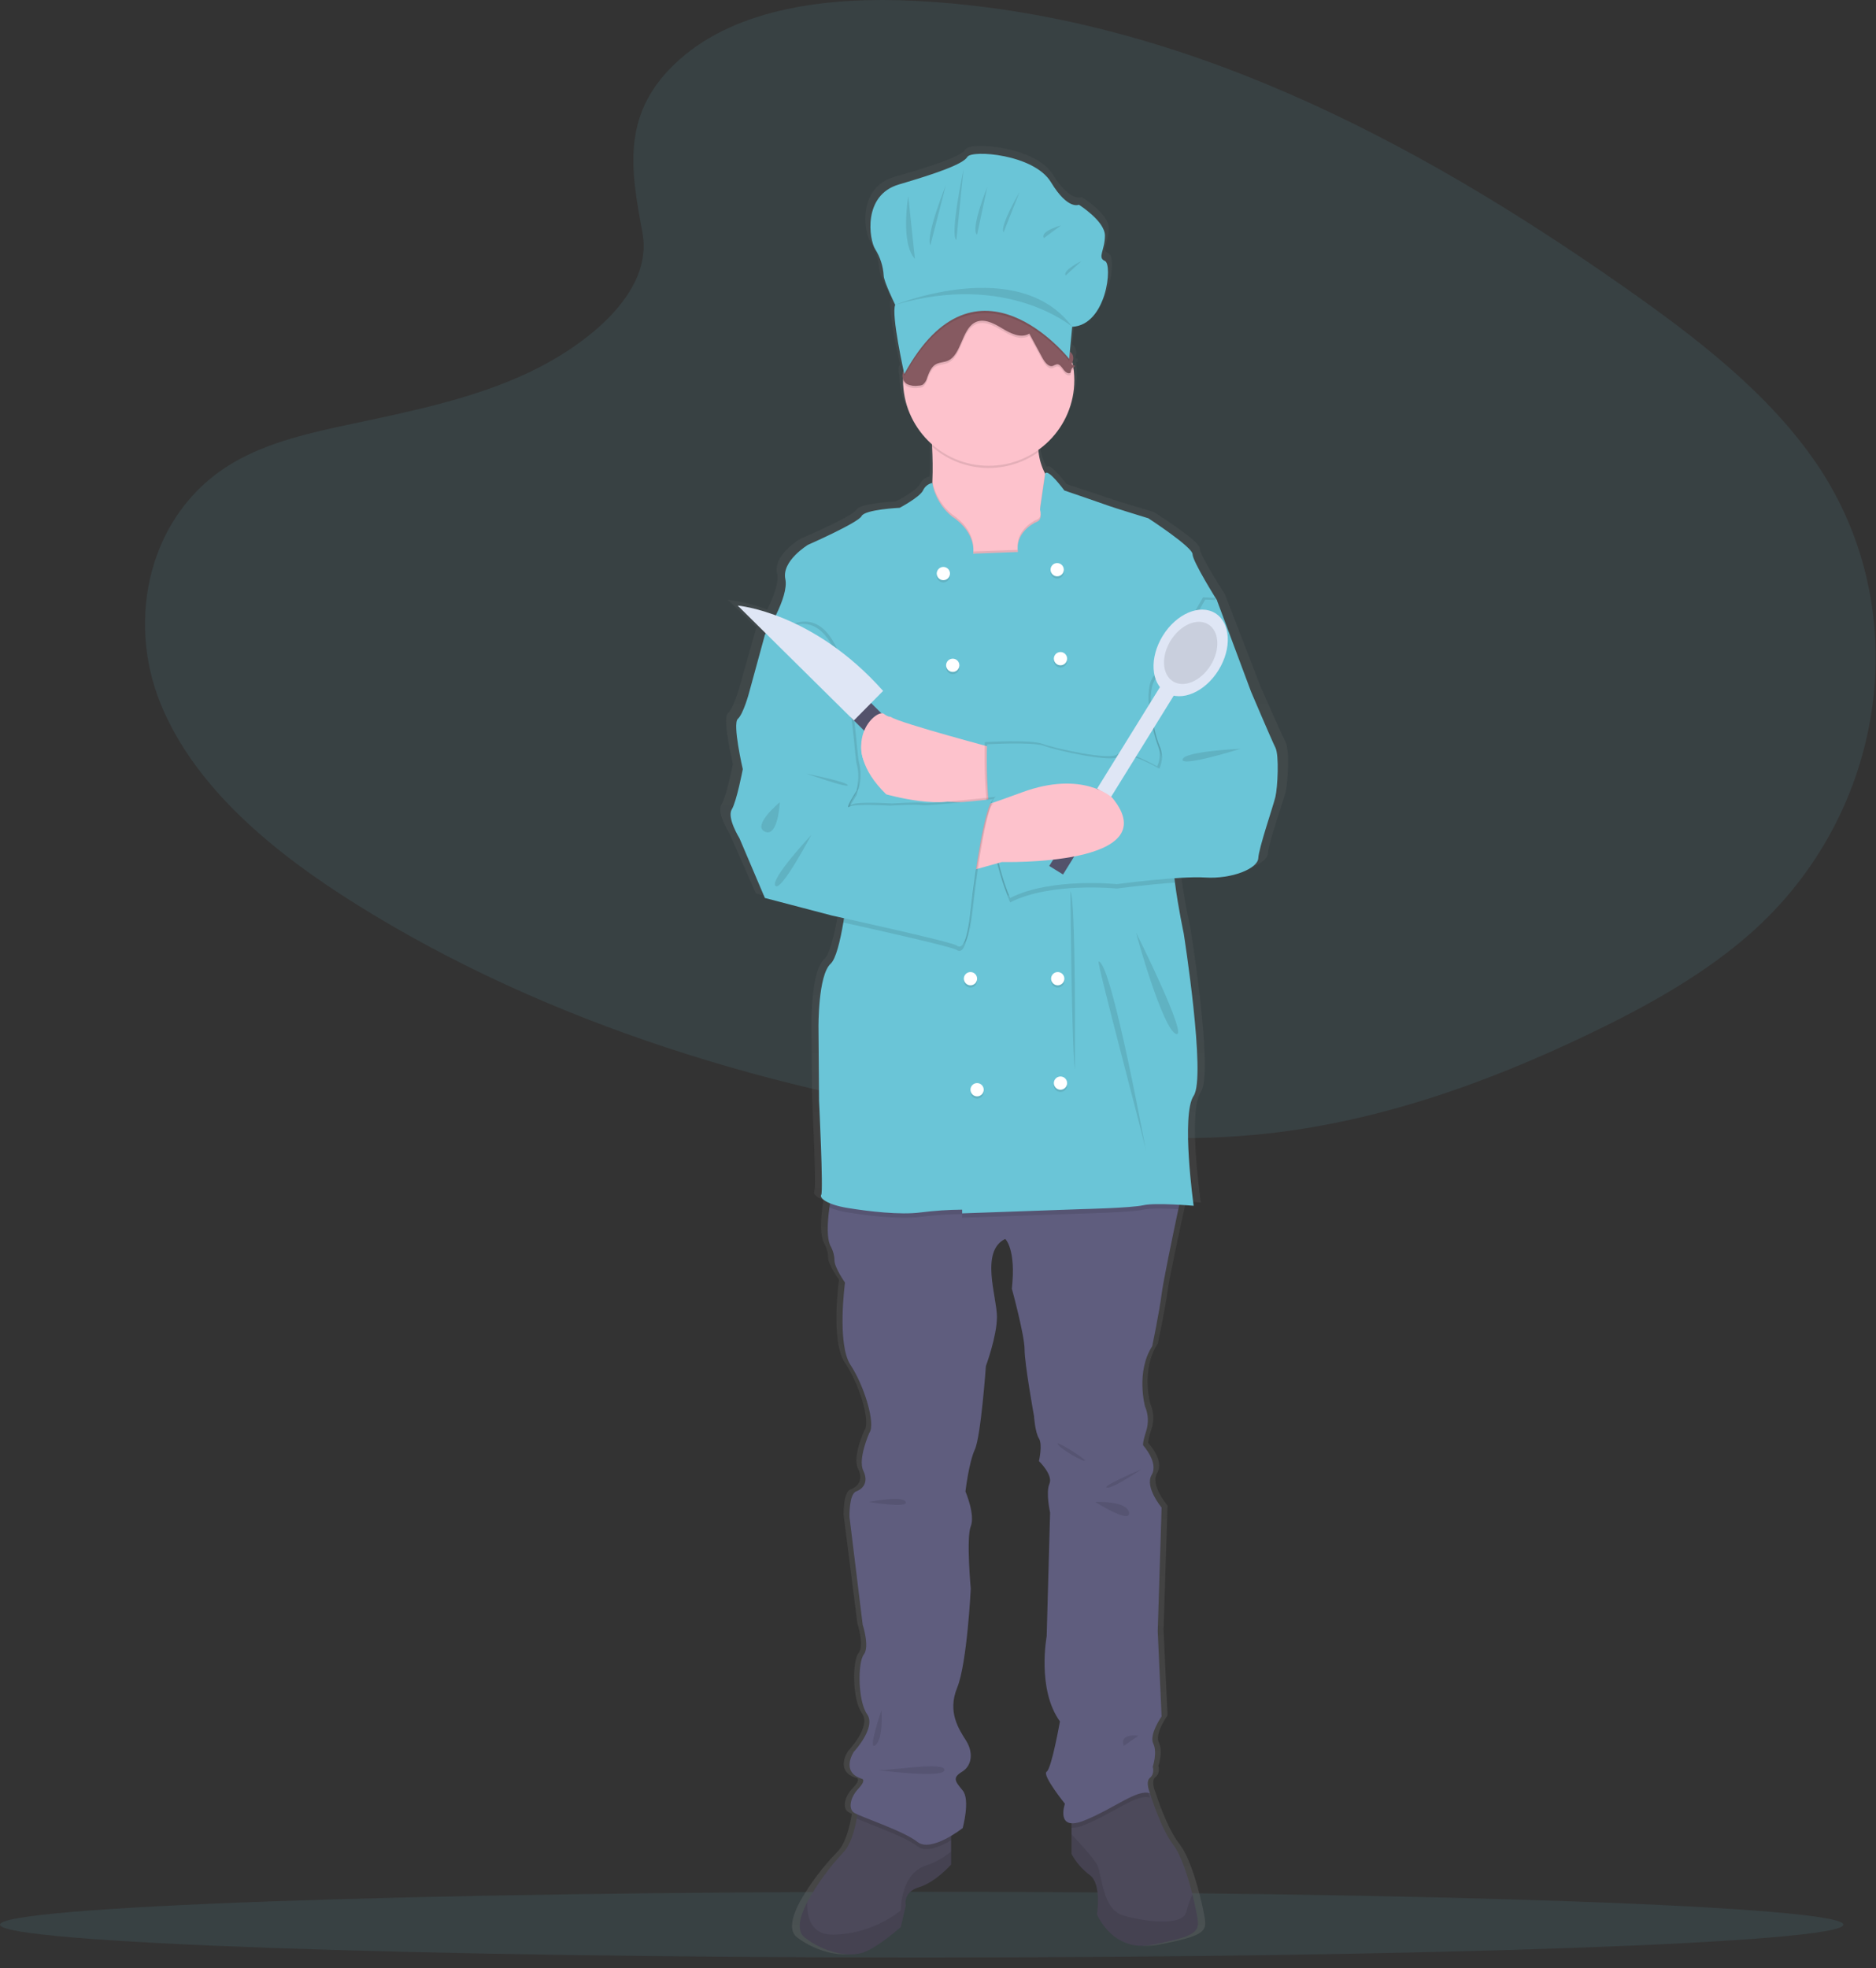 <svg width="143" height="150" viewBox="0 0 143 150" fill="none" xmlns="http://www.w3.org/2000/svg">
<rect x="0" y="0" width="143" height="150" fill="#333333" stroke="none"/>
<path opacity="0.1" d="M70.258 149.179C109.061 149.179 140.517 148.058 140.517 146.675C140.517 145.292 109.061 144.171 70.258 144.171C31.456 144.171 0 145.292 0 146.675C0 148.058 31.456 149.179 70.258 149.179Z" fill="#6AC5D7"/>
<path opacity="0.1" d="M51.788 4.546C56.264 0.557 63.29 -0.256 69.685 0.062C89.772 1.06 107.905 10.758 123.59 21.727C129.268 25.698 134.858 29.978 138.544 35.446C146.047 46.578 143.821 62 133.388 71.171C129.839 74.291 125.536 76.683 121.118 78.803C113.263 82.573 104.788 85.6 95.874 86.461C89.516 87.076 83.081 86.576 76.761 85.719C59.103 83.324 41.77 78.029 27.243 68.969C20.872 64.996 14.866 60.056 12.24 53.627C9.614 47.199 11.294 39.053 17.8 35.248C20.491 33.674 23.708 32.964 26.858 32.296C31.494 31.314 36.205 30.346 40.389 28.349C44.71 26.286 49.827 22.297 48.972 17.731C48.054 12.832 47.317 8.53 51.788 4.546Z" fill="#6AC5D7"/>
<path d="M98.002 56.574C97.696 55.982 96.079 52.301 96.079 52.301L93.369 45.279C93.369 45.279 91.445 42.319 91.445 41.769C91.445 41.219 87.949 39.019 87.949 39.019C87.949 39.019 85.108 38.173 84.889 38.088C84.671 38.004 81.305 36.89 81.305 36.89C81.305 36.89 79.98 35.148 79.791 35.603L79.791 35.604C79.784 35.593 79.777 35.583 79.77 35.571C79.499 35.065 79.328 34.512 79.265 33.941C79.257 33.891 79.251 33.837 79.245 33.784C80.118 33.193 80.833 32.397 81.329 31.466C81.825 30.536 82.087 29.498 82.092 28.444C82.091 28.166 82.072 27.889 82.036 27.614C82.06 27.599 82.085 27.585 82.111 27.574C82.165 27.55 82.152 27.531 82.112 27.511C82.125 27.504 82.139 27.496 82.153 27.491C82.225 27.459 82.177 27.435 82.107 27.407L82.111 27.405C82.21 27.362 82.085 27.334 81.985 27.288C81.979 27.259 81.974 27.23 81.969 27.201C81.991 27.145 82.004 27.086 82.009 27.026C82.018 27.031 82.026 27.035 82.035 27.04C82.059 26.931 82.059 26.817 82.033 26.709C82.027 26.731 82.019 26.753 82.01 26.774C82.017 26.675 81.996 26.577 81.952 26.489C81.907 26.401 81.839 26.326 81.756 26.273C81.751 26.268 81.746 26.264 81.74 26.259L81.926 24.362C84.659 24.233 85.139 19.582 84.515 19.324C83.892 19.066 84.515 18.506 84.515 17.387C84.515 16.267 82.453 15.018 82.453 15.018C82.453 15.018 81.59 15.449 80.248 13.296C78.905 11.143 73.966 10.799 73.63 11.358C73.294 11.918 71.089 12.65 68.212 13.468C65.334 14.286 65.862 17.688 66.341 18.42C66.736 19.025 66.968 19.722 67.013 20.444C67.013 20.874 67.924 22.683 67.924 22.683C67.636 23.309 68.368 26.742 68.584 27.718C68.581 27.748 68.577 27.777 68.574 27.808C68.572 27.811 68.57 27.813 68.568 27.816C68.558 27.832 68.549 27.848 68.54 27.865C68.494 27.966 68.478 28.079 68.496 28.189C68.48 28.309 68.497 28.431 68.545 28.542C68.561 29.462 68.774 30.367 69.168 31.197C69.563 32.027 70.13 32.764 70.833 33.357C70.836 33.416 70.84 33.475 70.843 33.535C70.883 34.332 70.906 35.275 70.864 36.176C70.862 36.222 70.858 36.268 70.856 36.314C70.697 36.346 70.548 36.415 70.421 36.515C70.294 36.615 70.192 36.744 70.124 36.89C69.853 37.412 68.28 38.215 68.28 38.215C68.28 38.215 65.526 38.342 65.264 38.85C65.002 39.357 61.024 41.05 61.024 41.05C61.024 41.05 58.926 42.276 59.232 43.672C59.392 44.401 58.943 45.535 58.478 46.451C57.505 46.082 56.493 45.83 55.461 45.699L57.689 47.83C57.642 47.903 57.615 47.944 57.615 47.944L56.347 52.428C56.347 52.428 55.91 53.993 55.473 54.374C55.036 54.755 55.867 58.224 55.867 58.224C55.867 58.224 55.386 60.677 54.992 61.312C54.599 61.946 55.604 63.511 55.604 63.511L57.615 68.08L62.947 69.433C62.947 69.433 63.303 69.508 63.877 69.632C63.859 69.741 63.84 69.849 63.821 69.958C63.565 71.413 63.227 72.751 62.816 73.114C61.811 74.002 61.855 77.978 61.855 77.978L61.898 83.604C61.898 83.604 62.248 90.541 62.073 90.795C61.963 90.955 62.184 91.217 62.769 91.451C62.752 91.556 62.735 91.662 62.72 91.77C62.556 92.92 62.482 94.233 62.86 94.814C63.024 95.128 63.114 95.475 63.122 95.829C63.122 96.379 63.953 97.521 63.953 97.521C63.953 97.521 63.297 102.216 64.39 103.824C65.482 105.431 66.4 108.35 65.876 109.027C65.876 109.027 64.958 111.015 65.395 111.903C65.832 112.792 65.395 113.299 64.827 113.511C64.258 113.722 64.308 115.457 64.308 115.457L65.351 123.705C65.351 123.705 65.919 125.397 65.439 125.99C64.958 126.582 64.958 129.543 65.701 130.558C66.444 131.573 64.652 133.434 64.652 133.434C64.652 133.434 63.559 135 65.308 135.507C65.308 135.507 65.657 135.592 65.002 136.269C64.346 136.945 64.215 137.791 64.652 138.088C64.743 138.142 64.837 138.189 64.935 138.228C64.919 138.329 64.902 138.432 64.881 138.543C64.713 139.426 64.397 140.576 63.821 141.133C62.707 142.275 61.745 143.557 60.959 144.947C60.36 146.084 60.097 147.148 60.762 147.648C62.335 148.832 64.346 149.213 65.526 148.747C66.706 148.282 68.367 146.844 68.367 146.844L68.76 145.194C68.76 145.194 68.498 144.179 69.81 143.798C71.121 143.417 72.345 142.064 72.345 142.064V139.871C72.662 139.69 72.969 139.49 73.263 139.272C73.263 139.272 73.874 137.115 73.263 136.396C72.651 135.676 72.432 135.423 73.219 134.957C74.006 134.492 74.112 133.477 73.535 132.588C72.957 131.7 72.039 130.389 72.826 128.528C73.612 126.666 73.901 120.956 73.901 120.956C73.901 120.956 73.534 117.064 73.901 116.176C74.268 115.287 73.481 113.511 73.481 113.511C73.481 113.511 73.743 111.311 74.224 110.296C74.705 109.281 75.098 103.909 75.098 103.909C75.098 103.909 75.972 101.624 75.972 100.144C75.972 98.663 74.618 95.11 76.628 94.179C76.628 94.179 77.502 94.941 77.153 97.986C77.153 97.986 78.158 101.54 78.158 102.639C78.158 103.739 78.901 107.716 78.901 107.716C78.901 107.716 78.988 108.985 79.294 109.45C79.6 109.915 79.294 111.184 79.294 111.184C79.294 111.184 80.431 112.242 80.125 112.919C79.819 113.595 80.177 115.122 80.177 115.122L79.906 124.594C79.906 124.594 79.12 128.654 80.955 131.108C80.955 131.108 80.3 134.703 79.906 134.957C79.513 135.211 81.349 137.411 81.349 137.411C81.349 137.411 80.84 138.836 81.873 138.906V141.26C82.232 141.894 82.724 142.442 83.316 142.868C84.277 143.544 83.884 145.871 83.884 145.871C83.884 145.871 85.108 148.832 88.342 148.197C91.576 147.563 92.014 147.267 91.839 146.209C91.776 145.824 91.636 145.135 91.435 144.353C91.087 142.994 90.554 141.355 89.916 140.546C88.91 139.272 88.08 136.607 88.08 136.607C88.08 136.607 87.686 135.719 88.08 135.423C88.473 135.127 88.298 134.577 88.298 134.577C88.298 134.577 88.681 133.477 88.337 132.8C87.992 132.123 88.998 130.727 88.998 130.727L88.692 124.213L88.998 114.738C88.998 114.738 87.643 113.172 88.211 112.242C88.779 111.311 87.555 110 87.555 110C87.555 110 87.424 109.958 87.774 108.9C87.983 108.277 87.952 107.598 87.686 106.996C87.686 106.996 86.943 104.374 88.255 102.386C88.255 102.386 88.823 99.763 88.998 98.409C89.118 97.469 89.874 93.954 90.323 91.898C90.348 91.782 90.373 91.671 90.396 91.565C91.043 91.6 91.533 91.641 91.533 91.641C91.533 91.641 90.528 84.662 91.533 83.223C92.538 81.785 90.746 70.787 90.746 70.787C90.746 70.787 90.318 68.865 90.054 66.904C90.039 66.792 90.025 66.68 90.011 66.569C90.823 66.504 91.637 66.486 92.451 66.515C94.549 66.641 96.603 65.838 96.647 65.034C96.691 64.23 97.827 61.058 98.002 60.339C98.177 59.62 98.308 57.166 98.002 56.574Z" fill="url(#paint0_linear_6_932)"/>
<path d="M72.498 138.177V142.094C72.498 142.094 71.318 143.442 70.055 143.821C68.791 144.2 69.044 145.21 69.044 145.21L68.665 146.853C68.665 146.853 67.065 148.285 65.927 148.748C64.79 149.212 62.853 148.832 61.337 147.653C60.697 147.156 60.949 146.097 61.527 144.965C62.28 143.586 63.207 142.31 64.285 141.167C64.839 140.613 65.144 139.467 65.306 138.588C65.425 137.929 65.464 137.419 65.464 137.419L72.498 138.177Z" fill="#4C495A"/>
<path opacity="0.1" d="M72.498 141.1V142.094C72.498 142.094 71.318 143.442 70.055 143.821C68.791 144.2 69.044 145.211 69.044 145.211L68.665 146.853C68.665 146.853 67.065 148.285 65.927 148.748C64.79 149.212 62.853 148.833 61.337 147.653C60.697 147.156 60.949 146.097 61.527 144.965C61.5 146.154 61.852 147.49 63.569 147.443C65.422 147.384 67.207 146.735 68.665 145.59C68.665 145.59 68.623 142.81 70.56 142.178C71.268 141.945 71.926 141.579 72.498 141.1Z" fill="black"/>
<path d="M87.912 148.201C84.796 148.833 83.616 145.884 83.616 145.884C83.616 145.884 83.995 143.568 83.069 142.894C82.496 142.467 82.022 141.921 81.679 141.294V137.419L85.469 134.724L87.521 136.54L87.659 136.661C87.659 136.661 88.46 139.314 89.428 140.583C90.043 141.388 90.557 143.021 90.892 144.373C91.086 145.152 91.221 145.837 91.281 146.221C91.45 147.274 91.029 147.569 87.912 148.201Z" fill="#4C495A"/>
<path opacity="0.1" d="M87.912 148.201C84.796 148.833 83.616 145.885 83.616 145.885C83.616 145.885 83.995 143.568 83.069 142.894C82.496 142.467 82.022 141.921 81.679 141.294V139.793C82.28 140.428 83.414 141.658 83.659 142.178C83.995 142.894 84.037 145.506 85.596 145.969C87.154 146.432 90.186 146.853 90.439 145.674C90.544 145.226 90.696 144.79 90.892 144.374C91.086 145.152 91.221 145.838 91.281 146.222C91.45 147.275 91.029 147.569 87.912 148.201Z" fill="black"/>
<path opacity="0.1" d="M65.464 137.419L72.498 138.177V140.247C71.704 140.717 70.567 141.216 69.928 140.704C68.985 139.949 66.18 138.991 65.306 138.588C65.425 137.929 65.464 137.419 65.464 137.419Z" fill="black"/>
<path opacity="0.1" d="M87.659 136.998C86.691 136.661 84.964 138.135 82.69 139.062C82.374 139.211 82.028 139.288 81.679 139.287V137.419L85.469 134.724L87.521 136.54C87.553 136.696 87.599 136.85 87.659 136.998Z" fill="black"/>
<path d="M90.144 90.627C90.144 90.627 90.011 91.247 89.821 92.147C89.388 94.194 88.66 97.693 88.544 98.63C88.375 99.977 87.828 102.589 87.828 102.589C86.564 104.568 87.28 107.179 87.28 107.179C87.537 107.78 87.566 108.453 87.365 109.074C87.028 110.127 87.154 110.169 87.154 110.169C87.154 110.169 88.333 111.475 87.786 112.402C87.238 113.328 88.544 114.887 88.544 114.887L88.249 124.321L88.544 130.807C88.544 130.807 87.575 132.196 87.907 132.87C88.239 133.544 87.87 134.639 87.87 134.639C87.87 134.639 88.038 135.187 87.659 135.481C87.28 135.776 87.659 136.661 87.659 136.661C86.691 136.324 84.964 137.798 82.69 138.724C80.415 139.651 81.174 137.461 81.174 137.461C81.174 137.461 79.405 135.271 79.784 135.018C80.163 134.765 80.794 131.186 80.794 131.186C79.026 128.743 79.784 124.7 79.784 124.7L80.045 115.269C80.045 115.269 79.7 113.749 79.994 113.076C80.289 112.402 79.194 111.349 79.194 111.349C79.194 111.349 79.489 110.085 79.194 109.622C78.899 109.159 78.815 107.895 78.815 107.895C78.815 107.895 78.099 103.936 78.099 102.841C78.099 101.746 77.13 98.209 77.13 98.209C77.467 95.176 76.625 94.418 76.625 94.418C74.688 95.344 75.993 98.882 75.993 100.356C75.993 101.83 75.151 104.105 75.151 104.105C75.151 104.105 74.772 109.454 74.309 110.464C73.845 111.475 73.593 113.665 73.593 113.665C73.593 113.665 74.351 115.434 73.997 116.319C73.643 117.203 73.997 121.078 73.997 121.078C73.997 121.078 73.719 126.763 72.961 128.617C72.203 130.47 73.087 131.775 73.645 132.66C74.201 133.544 74.098 134.555 73.34 135.018C72.582 135.481 72.792 135.734 73.382 136.45C73.972 137.166 73.382 139.314 73.382 139.314C73.382 139.314 70.981 141.209 69.928 140.367C68.876 139.525 65.506 138.43 65.085 138.135C64.664 137.84 64.79 136.998 65.422 136.324C66.054 135.65 65.717 135.566 65.717 135.566C64.032 135.06 65.085 133.502 65.085 133.502C65.085 133.502 66.812 131.649 66.096 130.638C65.38 129.627 65.38 126.679 65.843 126.09C66.306 125.5 65.759 123.815 65.759 123.815L64.753 115.603C64.753 115.603 64.706 113.876 65.254 113.665C65.801 113.455 66.222 112.949 65.801 112.065C65.38 111.18 66.264 109.201 66.264 109.201C66.77 108.527 65.885 105.621 64.832 104.021C63.779 102.42 64.411 97.745 64.411 97.745C64.411 97.745 63.611 96.608 63.611 96.061C63.603 95.709 63.517 95.364 63.358 95.05C62.994 94.472 63.065 93.165 63.224 92.019C63.377 90.91 63.611 89.954 63.611 89.954L90.144 90.627Z" fill="#5F5D7E"/>
<path d="M81.889 42.91L73.593 44.847C73.593 44.847 69.507 41.393 70.518 39.54C70.865 38.904 71.019 37.817 71.071 36.668C71.111 35.77 71.089 34.832 71.05 34.038C70.992 32.891 70.897 32.044 70.897 32.044C70.897 32.044 79.405 27.242 79.11 32.044C79.05 32.843 79.069 33.647 79.165 34.443C79.226 35.009 79.391 35.559 79.652 36.065C80.107 36.875 80.668 36.887 80.668 36.887L81.889 42.91Z" fill="#FDC2CC"/>
<path opacity="0.1" d="M79.165 34.443C77.966 35.303 76.511 35.731 75.037 35.657C73.564 35.584 72.158 35.013 71.05 34.038C70.992 32.891 70.897 32.044 70.897 32.044C70.897 32.044 79.405 27.242 79.11 32.044C79.05 32.843 79.069 33.647 79.165 34.443Z" fill="black"/>
<path d="M75.362 35.497C78.967 35.497 81.89 32.574 81.89 28.969C81.89 25.364 78.967 22.441 75.362 22.441C71.756 22.441 68.834 25.364 68.834 28.969C68.834 32.574 71.756 35.497 75.362 35.497Z" fill="#FDC2CC"/>
<path opacity="0.1" d="M81.889 42.91L73.593 44.847C73.593 44.847 69.507 41.394 70.518 39.54C70.865 38.904 71.019 37.817 71.071 36.668C71.254 37.667 71.79 38.567 72.582 39.203C74.477 40.467 74.182 42.025 74.182 42.025L77.594 41.899C77.383 40.509 78.647 39.751 79.068 39.583C79.489 39.414 79.278 38.656 79.278 38.656L79.652 36.065C80.107 36.875 80.668 36.887 80.668 36.887L81.889 42.91Z" fill="black"/>
<path opacity="0.1" d="M90.144 90.627C90.144 90.627 90.011 91.247 89.821 92.147C88.904 92.098 87.693 92.063 87.154 92.186C86.228 92.396 82.521 92.481 82.521 92.481L73.34 92.806V92.523C72.284 92.531 71.229 92.602 70.181 92.733C68.623 92.944 66.18 92.649 64.622 92.396C64.142 92.328 63.673 92.201 63.224 92.019C63.377 90.91 63.611 89.954 63.611 89.954L90.144 90.627Z" fill="black"/>
<path d="M89.428 63.884C89.295 64.67 89.393 65.974 89.561 67.261C89.816 69.214 90.229 71.128 90.229 71.128C90.229 71.128 91.955 82.078 90.987 83.51C90.018 84.942 90.987 91.891 90.987 91.891C90.987 91.891 88.081 91.638 87.154 91.849C86.228 92.06 82.521 92.144 82.521 92.144L73.34 92.469V92.186C72.284 92.194 71.229 92.265 70.181 92.397C68.623 92.607 66.18 92.312 64.622 92.06C63.063 91.807 62.432 91.302 62.6 91.049C62.769 90.796 62.432 83.889 62.432 83.889L62.39 78.287C62.39 78.287 62.348 74.329 63.316 73.444C63.712 73.084 64.037 71.751 64.285 70.302C64.64 68.205 64.832 65.863 64.832 65.863L58.431 48.722L58.304 48.385C58.304 48.385 60.157 45.521 59.863 44.131C59.568 42.741 61.59 41.52 61.59 41.52C61.59 41.52 65.422 39.835 65.675 39.33C65.927 38.824 68.581 38.698 68.581 38.698C68.581 38.698 70.097 37.898 70.358 37.379C70.422 37.234 70.519 37.106 70.642 37.006C70.764 36.907 70.909 36.837 71.064 36.804C71.242 37.816 71.782 38.728 72.582 39.372C74.477 40.635 74.182 42.194 74.182 42.194L77.594 42.067C77.383 40.678 78.647 39.919 79.068 39.751C79.489 39.583 79.278 38.824 79.278 38.824L79.673 36.097C79.855 35.644 81.132 37.379 81.132 37.379C81.132 37.379 84.374 38.487 84.585 38.572C84.796 38.656 87.533 39.498 87.533 39.498C87.533 39.498 90.903 41.688 90.903 42.236C90.903 42.783 92.756 45.731 92.756 45.731C92.756 45.731 92.734 45.849 92.693 46.065C92.265 48.386 89.737 62.073 89.428 63.884Z" fill="#6AC5D7"/>
<path d="M75.951 57.06C75.951 57.06 68.665 55.123 67.949 54.66C67.233 54.197 63.021 56.892 68.16 60.556C68.16 60.556 74.443 61.862 76.124 60.556C77.804 59.251 75.951 57.06 75.951 57.06Z" fill="#FDC2CC"/>
<path opacity="0.1" d="M91.703 45.521L92.587 45.563L95.198 52.554C95.198 52.554 96.757 56.219 97.052 56.808C97.346 57.398 97.22 59.841 97.052 60.557C96.883 61.273 95.788 64.431 95.746 65.231C95.704 66.032 93.724 66.832 91.703 66.706C89.681 66.579 84.964 67.211 84.964 67.211C84.964 67.211 79.926 66.684 76.836 68.264C76.836 68.264 74.856 64.179 75.067 56.556C75.067 56.556 78.562 56.345 79.447 56.682C80.331 57.019 84.627 57.987 85.175 57.482C85.722 56.977 88.207 58.409 88.207 58.409C88.334 58.131 88.399 57.829 88.399 57.524C88.399 57.219 88.334 56.917 88.207 56.64C87.786 55.629 87.07 52.47 87.996 51.459C88.923 50.449 91.703 45.521 91.703 45.521Z" fill="black"/>
<path opacity="0.1" d="M89.561 67.261C87.471 67.403 85.132 67.716 85.132 67.716C85.132 67.716 80.095 67.189 77.004 68.769C77.004 68.769 75.025 64.684 75.235 57.061C75.235 57.061 78.731 56.85 79.615 57.187C80.5 57.524 84.796 58.493 85.343 57.987C85.891 57.482 88.376 58.914 88.376 58.914C88.502 58.636 88.567 58.335 88.567 58.03C88.567 57.724 88.502 57.423 88.376 57.145C87.954 56.134 87.238 52.976 88.165 51.965C89.091 50.954 91.871 46.026 91.871 46.026L92.693 46.065C92.265 48.387 89.737 62.073 89.428 63.884C89.295 64.671 89.393 65.974 89.561 67.261Z" fill="black"/>
<path d="M91.871 45.69L92.756 45.732L95.367 52.723C95.367 52.723 96.925 56.388 97.22 56.977C97.515 57.567 97.388 60.01 97.22 60.725C97.051 61.441 95.956 64.6 95.914 65.4C95.872 66.201 93.893 67.001 91.871 66.874C89.85 66.748 85.132 67.38 85.132 67.38C85.132 67.38 80.095 66.853 77.004 68.433C77.004 68.433 75.025 64.347 75.235 56.724C75.235 56.724 78.731 56.514 79.615 56.851C80.5 57.188 84.796 58.156 85.343 57.651C85.891 57.146 88.376 58.578 88.376 58.578C88.502 58.3 88.567 57.998 88.567 57.693C88.567 57.388 88.502 57.086 88.376 56.809C87.954 55.798 87.238 52.639 88.165 51.628C89.091 50.618 91.871 45.69 91.871 45.69Z" fill="#6AC5D7"/>
<path d="M82.973 61.159L84.024 61.81L89.88 52.352L88.829 51.701L82.973 61.159Z" fill="#DFE6F5"/>
<path d="M92.883 51.072C93.918 49.4 93.807 47.457 92.634 46.731C91.462 46.005 89.672 46.772 88.638 48.443C87.603 50.115 87.714 52.058 88.886 52.784C90.059 53.51 91.848 52.743 92.883 51.072Z" fill="#DFE6F5"/>
<path opacity="0.1" d="M92.284 50.7C93.027 49.5 92.947 48.105 92.106 47.584C91.264 47.063 89.98 47.613 89.237 48.813C88.494 50.013 88.574 51.408 89.415 51.929C90.257 52.45 91.541 51.9 92.284 50.7Z" fill="black"/>
<path d="M79.98 65.994L81.031 66.644L84.675 60.76L83.624 60.109L79.98 65.994Z" fill="#53526B"/>
<path d="M73.803 66.41L76.372 65.694C76.372 65.694 89.049 66.031 84.796 60.809C84.796 60.809 82.563 58.661 77.888 60.388C73.214 62.114 71.908 62.325 71.908 62.325L73.803 66.41Z" fill="#FDC2CC"/>
<path opacity="0.1" d="M71.908 44.384C72.187 44.384 72.413 44.158 72.413 43.879C72.413 43.6 72.187 43.373 71.908 43.373C71.629 43.373 71.403 43.6 71.403 43.879C71.403 44.158 71.629 44.384 71.908 44.384Z" fill="black"/>
<path opacity="0.1" d="M80.584 44.089C80.863 44.089 81.089 43.863 81.089 43.584C81.089 43.304 80.863 43.078 80.584 43.078C80.305 43.078 80.079 43.304 80.079 43.584C80.079 43.863 80.305 44.089 80.584 44.089Z" fill="black"/>
<path d="M71.908 44.215C72.187 44.215 72.413 43.989 72.413 43.71C72.413 43.431 72.187 43.205 71.908 43.205C71.629 43.205 71.403 43.431 71.403 43.71C71.403 43.989 71.629 44.215 71.908 44.215Z" fill="white"/>
<path opacity="0.1" d="M72.624 51.376C72.903 51.376 73.129 51.15 73.129 50.871C73.129 50.592 72.903 50.365 72.624 50.365C72.345 50.365 72.118 50.592 72.118 50.871C72.118 51.15 72.345 51.376 72.624 51.376Z" fill="black"/>
<path opacity="0.1" d="M80.837 50.87C81.116 50.87 81.342 50.643 81.342 50.364C81.342 50.085 81.116 49.859 80.837 49.859C80.558 49.859 80.331 50.085 80.331 50.364C80.331 50.643 80.558 50.87 80.837 50.87Z" fill="black"/>
<path d="M72.624 51.207C72.903 51.207 73.129 50.98 73.129 50.701C73.129 50.422 72.903 50.196 72.624 50.196C72.345 50.196 72.118 50.422 72.118 50.701C72.118 50.98 72.345 51.207 72.624 51.207Z" fill="white"/>
<path opacity="0.1" d="M80.626 75.258C80.905 75.258 81.132 75.032 81.132 74.752C81.132 74.473 80.905 74.247 80.626 74.247C80.347 74.247 80.121 74.473 80.121 74.752C80.121 75.032 80.347 75.258 80.626 75.258Z" fill="black"/>
<path opacity="0.1" d="M73.975 75.258C74.254 75.258 74.48 75.032 74.48 74.752C74.48 74.473 74.254 74.247 73.975 74.247C73.695 74.247 73.469 74.473 73.469 74.752C73.469 75.032 73.695 75.258 73.975 75.258Z" fill="black"/>
<path d="M80.626 75.089C80.905 75.089 81.132 74.863 81.132 74.584C81.132 74.305 80.905 74.079 80.626 74.079C80.347 74.079 80.121 74.305 80.121 74.584C80.121 74.863 80.347 75.089 80.626 75.089Z" fill="white"/>
<path opacity="0.1" d="M74.48 83.72C74.759 83.72 74.985 83.494 74.985 83.215C74.985 82.936 74.759 82.71 74.48 82.71C74.201 82.71 73.975 82.936 73.975 83.215C73.975 83.494 74.201 83.72 74.48 83.72Z" fill="black"/>
<path opacity="0.1" d="M80.837 83.215C81.116 83.215 81.342 82.989 81.342 82.71C81.342 82.43 81.116 82.204 80.837 82.204C80.558 82.204 80.331 82.43 80.331 82.71C80.331 82.989 80.558 83.215 80.837 83.215Z" fill="black"/>
<path d="M74.48 83.552C74.759 83.552 74.985 83.326 74.985 83.047C74.985 82.768 74.759 82.541 74.48 82.541C74.201 82.541 73.975 82.768 73.975 83.047C73.975 83.326 74.201 83.552 74.48 83.552Z" fill="white"/>
<path d="M73.975 75.089C74.254 75.089 74.48 74.863 74.48 74.584C74.48 74.305 74.254 74.079 73.975 74.079C73.695 74.079 73.469 74.305 73.469 74.584C73.469 74.863 73.695 75.089 73.975 75.089Z" fill="white"/>
<path d="M80.837 83.047C81.116 83.047 81.342 82.821 81.342 82.542C81.342 82.263 81.116 82.037 80.837 82.037C80.558 82.037 80.331 82.263 80.331 82.542C80.331 82.821 80.558 83.047 80.837 83.047Z" fill="white"/>
<path d="M80.584 43.921C80.863 43.921 81.089 43.695 81.089 43.416C81.089 43.137 80.863 42.911 80.584 42.911C80.305 42.911 80.079 43.137 80.079 43.416C80.079 43.695 80.305 43.921 80.584 43.921Z" fill="white"/>
<path d="M80.837 50.701C81.116 50.701 81.342 50.475 81.342 50.196C81.342 49.917 81.116 49.69 80.837 49.69C80.558 49.69 80.331 49.917 80.331 50.196C80.331 50.475 80.558 50.701 80.837 50.701Z" fill="white"/>
<path opacity="0.1" d="M81.595 67.927C81.595 67.927 81.679 79.467 81.932 81.531C81.932 81.531 82.023 68.471 81.595 67.927Z" fill="black"/>
<path opacity="0.1" d="M83.743 73.275C83.569 73.275 87.196 86.795 87.365 87.763C87.533 88.732 84.754 73.275 83.743 73.275Z" fill="black"/>
<path opacity="0.1" d="M86.607 71.085C86.607 71.212 88.628 78.414 89.639 78.793C90.65 79.172 86.607 71.085 86.607 71.085Z" fill="black"/>
<path opacity="0.1" d="M94.567 57.061C94.567 57.061 90.271 57.252 90.144 57.873C90.018 58.493 94.567 57.061 94.567 57.061Z" fill="black"/>
<path opacity="0.1" d="M86.986 111.981C86.986 111.981 83.911 113.287 84.374 113.371C84.838 113.455 86.986 111.981 86.986 111.981Z" fill="black"/>
<path opacity="0.1" d="M80.626 110.044C80.506 109.774 82.69 111.139 82.69 111.307C82.69 111.476 80.794 110.423 80.626 110.044Z" fill="black"/>
<path opacity="0.1" d="M83.49 114.466C83.49 114.466 85.891 114.345 86.059 115.268C86.228 116.192 83.49 114.466 83.49 114.466Z" fill="black"/>
<path opacity="0.1" d="M66.222 114.46C66.222 114.46 68.834 113.95 69.044 114.46C69.255 114.971 66.222 114.46 66.222 114.46Z" fill="black"/>
<path opacity="0.1" d="M67.191 130.343C67.191 130.343 67.362 132.491 66.729 132.997C66.096 133.502 67.191 130.343 67.191 130.343Z" fill="black"/>
<path opacity="0.1" d="M66.872 134.892C67.696 134.977 72.034 134.219 71.992 134.892C71.95 135.566 66.872 134.892 66.872 134.892Z" fill="black"/>
<path opacity="0.1" d="M86.775 132.281C86.775 132.281 85.296 132.053 85.656 133.051L86.775 132.281Z" fill="black"/>
<path opacity="0.1" d="M59.273 48.217H58.473L57.252 52.681C57.252 52.681 56.83 54.239 56.409 54.618C55.988 54.997 56.788 58.451 56.788 58.451C56.788 58.451 56.325 60.894 55.946 61.525C55.567 62.157 56.535 63.715 56.535 63.715L58.473 68.264L63.611 69.612C63.611 69.612 72.666 71.591 73.087 71.886C73.508 72.181 73.888 71.76 74.182 69.022C74.477 66.285 75.277 60.978 75.909 60.725C75.909 60.725 70.855 61.273 70.434 61.188C70.013 61.104 67.991 61.231 67.991 61.231C67.991 61.231 65.338 61.062 64.917 61.315C64.496 61.568 65.464 60.092 65.464 60.092C65.641 59.416 65.641 58.706 65.464 58.03C65.169 56.893 65.001 44.005 59.273 48.217Z" fill="black"/>
<path opacity="0.1" d="M75.741 61.23C75.109 61.483 74.309 66.79 74.014 69.527C73.719 72.265 73.34 72.686 72.919 72.391C72.577 72.152 66.541 70.801 64.285 70.302C64.64 68.205 64.832 65.863 64.832 65.863L58.431 48.721H59.105C64.832 44.51 65.001 57.398 65.296 58.535C65.473 59.211 65.473 59.921 65.296 60.597C65.296 60.597 64.327 62.072 64.748 61.82C65.169 61.567 67.823 61.736 67.823 61.736C67.823 61.736 69.844 61.609 70.265 61.693C70.687 61.778 75.741 61.23 75.741 61.23Z" fill="black"/>
<path d="M59.105 48.385H58.304L57.083 52.849C57.083 52.849 56.662 54.408 56.241 54.787C55.819 55.166 56.62 58.619 56.62 58.619C56.62 58.619 56.157 61.062 55.777 61.694C55.398 62.326 56.367 63.884 56.367 63.884L58.304 68.433L63.443 69.78C63.443 69.78 72.498 71.76 72.919 72.055C73.34 72.349 73.719 71.928 74.014 69.191C74.309 66.453 75.109 61.146 75.741 60.894C75.741 60.894 70.687 61.441 70.266 61.357C69.844 61.273 67.823 61.399 67.823 61.399C67.823 61.399 65.169 61.231 64.748 61.483C64.327 61.736 65.296 60.26 65.296 60.26C65.473 59.584 65.473 58.874 65.296 58.198C65.001 57.061 64.832 44.173 59.105 48.385Z" fill="#6AC5D7"/>
<path opacity="0.1" d="M61.842 63.631C61.842 63.631 59.526 68.011 59.105 67.506C58.683 67 61.842 63.631 61.842 63.631Z" fill="black"/>
<path opacity="0.1" d="M59.441 61.137C59.441 61.137 57.294 62.916 58.304 63.379C59.315 63.842 59.441 61.137 59.441 61.137Z" fill="black"/>
<path opacity="0.1" d="M61.463 58.956C61.632 58.999 64.58 59.584 64.622 59.839C64.664 60.094 61.463 58.956 61.463 58.956Z" fill="black"/>
<path opacity="0.1" d="M81.908 28.104C81.817 28.136 81.738 28.198 81.686 28.28C81.634 28.362 81.611 28.459 81.62 28.556C81.448 28.707 81.207 28.529 81.067 28.335C80.926 28.143 80.766 27.905 80.552 27.932C80.45 27.965 80.352 28.006 80.257 28.055C79.92 28.163 79.635 27.767 79.447 27.42C79.118 26.812 78.79 26.204 78.461 25.597C77.803 25.98 77.024 25.579 76.371 25.183C75.717 24.787 74.939 24.384 74.278 24.767C73.31 25.326 73.274 27.191 72.27 27.651C71.947 27.799 71.571 27.767 71.271 27.971C70.975 28.173 70.815 28.562 70.681 28.935C70.632 29.146 70.517 29.337 70.351 29.479C70.246 29.534 70.129 29.562 70.011 29.561C69.713 29.612 69.407 29.569 69.135 29.438C68.992 29.349 68.885 29.213 68.829 29.054C68.774 28.894 68.775 28.721 68.832 28.562C68.84 28.546 68.849 28.529 68.859 28.513C68.967 28.383 69.064 28.244 69.148 28.097C69.25 27.829 69.105 27.518 69.137 27.228C69.189 26.733 69.713 26.472 69.802 25.985C69.839 25.794 69.8 25.591 69.836 25.398C69.841 25.373 69.848 25.349 69.856 25.324L69.548 25.537C69.893 25.134 70.067 24.575 70.319 24.086C70.6 23.551 70.986 23.079 71.455 22.698C71.923 22.316 72.464 22.034 73.045 21.867C74.144 21.547 75.304 21.635 76.413 21.906C77.467 22.169 78.477 22.585 79.41 23.141C79.743 23.32 80.039 23.561 80.282 23.85C80.486 24.151 80.659 24.471 80.8 24.805C81.126 25.483 82.019 26.109 81.308 26.204C80.717 26.283 81.256 26.697 81.566 26.977C81.636 27.032 81.696 27.098 81.745 27.172C81.796 27.279 81.82 27.397 81.813 27.515C81.807 27.633 81.77 27.748 81.708 27.848C81.588 28 82.073 28.03 81.908 28.104Z" fill="black"/>
<path d="M81.908 27.935C81.817 27.967 81.738 28.029 81.686 28.111C81.634 28.192 81.611 28.29 81.62 28.386C81.448 28.538 81.207 28.359 81.067 28.165C80.926 27.973 80.766 27.736 80.552 27.763C80.45 27.795 80.352 27.836 80.257 27.886C79.92 27.994 79.635 27.598 79.447 27.251C79.118 26.642 78.79 26.035 78.461 25.428C77.803 25.81 77.024 25.409 76.371 25.013C75.717 24.617 74.939 24.215 74.278 24.597C73.31 25.157 73.274 27.022 72.27 27.482C71.947 27.63 71.571 27.598 71.271 27.802C70.975 28.004 70.815 28.393 70.681 28.765C70.632 28.977 70.517 29.168 70.351 29.309C70.246 29.364 70.129 29.393 70.011 29.392C69.713 29.442 69.407 29.399 69.135 29.269C68.992 29.179 68.885 29.044 68.829 28.884C68.774 28.725 68.775 28.552 68.832 28.393C68.84 28.376 68.849 28.36 68.859 28.344C68.967 28.213 69.064 28.074 69.148 27.928C69.25 27.66 69.105 27.348 69.137 27.059C69.189 26.563 69.713 26.302 69.802 25.815C69.839 25.625 69.8 25.421 69.836 25.229C69.841 25.204 69.848 25.179 69.856 25.155L69.548 25.367C69.893 24.965 70.067 24.405 70.319 23.917C70.6 23.382 70.986 22.909 71.455 22.528C71.923 22.147 72.464 21.864 73.045 21.698C74.144 21.378 75.304 21.465 76.413 21.737C77.467 21.999 78.477 22.415 79.41 22.972C79.743 23.15 80.039 23.391 80.282 23.681C80.486 23.981 80.659 24.301 80.8 24.636C81.126 25.313 82.019 25.94 81.308 26.034C80.717 26.113 81.256 26.528 81.566 26.808C81.636 26.862 81.696 26.928 81.745 27.003C81.796 27.11 81.82 27.227 81.813 27.346C81.807 27.464 81.77 27.578 81.708 27.679C81.588 27.83 82.073 27.86 81.908 27.935Z" fill="#865A61"/>
<path opacity="0.1" d="M81.566 26.808L81.499 27.517C81.499 27.517 74.43 18.558 68.931 28.674C68.931 28.674 68.904 28.551 68.859 28.344C68.967 28.213 69.064 28.074 69.148 27.928C69.25 27.66 69.105 27.348 69.137 27.059C69.189 26.563 69.713 26.302 69.802 25.815C69.839 25.625 69.8 25.421 69.836 25.229C69.841 25.204 69.848 25.179 69.856 25.155L69.548 25.367C69.893 24.965 70.067 24.405 70.319 23.917C70.6 23.382 70.986 22.909 71.455 22.528C71.923 22.147 72.464 21.864 73.045 21.698C74.144 21.378 75.304 21.465 76.413 21.737C77.467 21.999 78.477 22.415 79.41 22.972C79.743 23.15 80.039 23.391 80.282 23.681C80.486 23.981 80.659 24.301 80.8 24.636C81.126 25.313 82.019 25.94 81.308 26.034C80.717 26.113 81.256 26.528 81.566 26.808Z" fill="black"/>
<g opacity="0.1">
<path opacity="0.1" d="M81.74 27.844C81.706 27.883 81.68 27.93 81.666 27.98C81.652 28.031 81.65 28.084 81.66 28.135C81.489 28.287 81.248 28.108 81.108 27.915C80.966 27.722 80.806 27.485 80.592 27.512C80.491 27.544 80.392 27.585 80.297 27.635C79.96 27.743 79.676 27.347 79.487 27C79.159 26.392 78.83 25.784 78.502 25.177C77.843 25.559 77.064 25.158 76.411 24.762C75.757 24.367 74.979 23.964 74.319 24.346C73.35 24.906 73.314 26.771 72.31 27.23C71.987 27.379 71.611 27.347 71.311 27.551C71.015 27.753 70.855 28.142 70.722 28.514C70.672 28.726 70.557 28.917 70.392 29.058C70.287 29.113 70.17 29.142 70.051 29.141C69.754 29.192 69.448 29.148 69.175 29.018C69.012 28.91 68.895 28.745 68.847 28.555C68.814 28.706 68.827 28.863 68.886 29.006C68.944 29.149 69.046 29.271 69.175 29.355C69.448 29.485 69.754 29.529 70.051 29.478C70.17 29.479 70.287 29.45 70.392 29.395C70.557 29.254 70.672 29.063 70.722 28.851C70.855 28.479 71.015 28.09 71.311 27.887C71.611 27.684 71.987 27.716 72.31 27.567C73.314 27.108 73.35 25.243 74.319 24.683C74.979 24.301 75.757 24.703 76.411 25.099C77.064 25.495 77.843 25.896 78.502 25.514C78.83 26.12 79.159 26.728 79.487 27.337C79.676 27.684 79.96 28.08 80.297 27.972C80.392 27.922 80.491 27.881 80.592 27.849C80.806 27.822 80.966 28.059 81.108 28.251C81.248 28.445 81.489 28.624 81.66 28.472C81.651 28.375 81.674 28.279 81.726 28.197C81.779 28.115 81.857 28.053 81.948 28.021C82.08 27.962 81.8 27.93 81.74 27.844Z" fill="black"/>
<path opacity="0.1" d="M81.19 26.161C81.24 26.14 81.294 26.127 81.349 26.121C81.662 26.079 81.663 25.934 81.539 25.727C81.48 25.758 81.415 25.778 81.349 25.784C81.01 25.829 81.043 25.984 81.19 26.161Z" fill="black"/>
<path opacity="0.1" d="M81.835 27.572C81.859 27.463 81.858 27.351 81.833 27.242C81.818 27.309 81.789 27.373 81.748 27.428C81.695 27.494 81.76 27.538 81.835 27.572Z" fill="black"/>
<path opacity="0.1" d="M69.187 27.086C69.183 27.106 69.179 27.125 69.177 27.145C69.17 27.296 69.181 27.448 69.21 27.598C69.23 27.427 69.222 27.254 69.187 27.086Z" fill="black"/>
<path opacity="0.1" d="M69.871 25.031C69.791 25.181 69.697 25.323 69.588 25.453L69.86 25.266C69.859 25.188 69.862 25.109 69.871 25.031Z" fill="black"/>
</g>
<path d="M68.931 28.506C68.931 28.506 67.914 23.962 68.238 23.233C68.238 23.233 67.36 21.433 67.36 21.004C67.317 20.289 67.095 19.596 66.713 18.989C66.251 18.26 65.743 14.874 68.515 14.059C71.287 13.245 73.413 12.516 73.736 11.959C74.06 11.401 78.819 11.744 80.112 13.888C81.406 16.031 82.238 15.602 82.238 15.602C82.238 15.602 84.225 16.846 84.225 17.96C84.225 19.075 83.624 19.632 84.225 19.889C84.825 20.147 84.363 24.776 81.73 24.905L81.499 27.349C81.499 27.349 74.429 18.389 68.931 28.506Z" fill="#6AC5D7"/>
<path opacity="0.1" d="M69.234 14.945C69.234 14.945 68.623 18.525 69.739 19.725L69.234 14.945Z" fill="black"/>
<path opacity="0.1" d="M72.097 14.123C72.097 14.123 70.539 17.956 70.918 18.693L72.097 14.123Z" fill="black"/>
<path opacity="0.1" d="M73.445 12.902C73.445 12.902 72.392 17.893 72.898 18.293L73.445 12.902Z" fill="black"/>
<path opacity="0.1" d="M75.256 14.249C75.256 14.249 73.951 17.45 74.477 17.893L75.256 14.249Z" fill="black"/>
<path opacity="0.1" d="M77.72 14.628C77.72 14.628 76.183 17.24 76.499 17.703L77.72 14.628Z" fill="black"/>
<path opacity="0.1" d="M80.879 17.177C80.879 17.177 79.236 17.619 79.573 18.145L80.879 17.177Z" fill="black"/>
<path opacity="0.1" d="M82.437 19.893C82.437 19.893 80.963 20.609 81.237 20.988L82.437 19.893Z" fill="black"/>
<path opacity="0.1" d="M68.238 23.233C68.238 23.233 77.653 19.409 81.73 24.905C81.73 24.905 76.781 20.698 68.238 23.233Z" fill="black"/>
<path d="M64.835 54.657L66.147 53.33L69.856 56.996L68.545 58.324L65.133 54.952L64.835 54.657Z" fill="#53526B"/>
<path d="M56.229 46.149C56.229 46.149 61.971 46.638 67.315 52.653L65.087 54.906L56.229 46.149Z" fill="#DFE6F5"/>
<path d="M73.451 56.904C73.451 56.904 67.933 54.892 67.39 54.411C66.848 53.93 63.658 56.729 67.55 60.534C67.55 60.534 72.309 61.89 73.582 60.534C74.855 59.178 73.451 56.904 73.451 56.904Z" fill="#FDC2CC"/>
<defs>
<linearGradient id="paint0_linear_6_932" x1="76.543" y1="148.94" x2="76.543" y2="11.121" gradientUnits="userSpaceOnUse">
<stop stop-color="#808080" stop-opacity="0.25"/>
<stop offset="0.535" stop-color="#808080" stop-opacity="0.12"/>
<stop offset="1" stop-color="#808080" stop-opacity="0.1"/>
</linearGradient>
</defs>
</svg>
